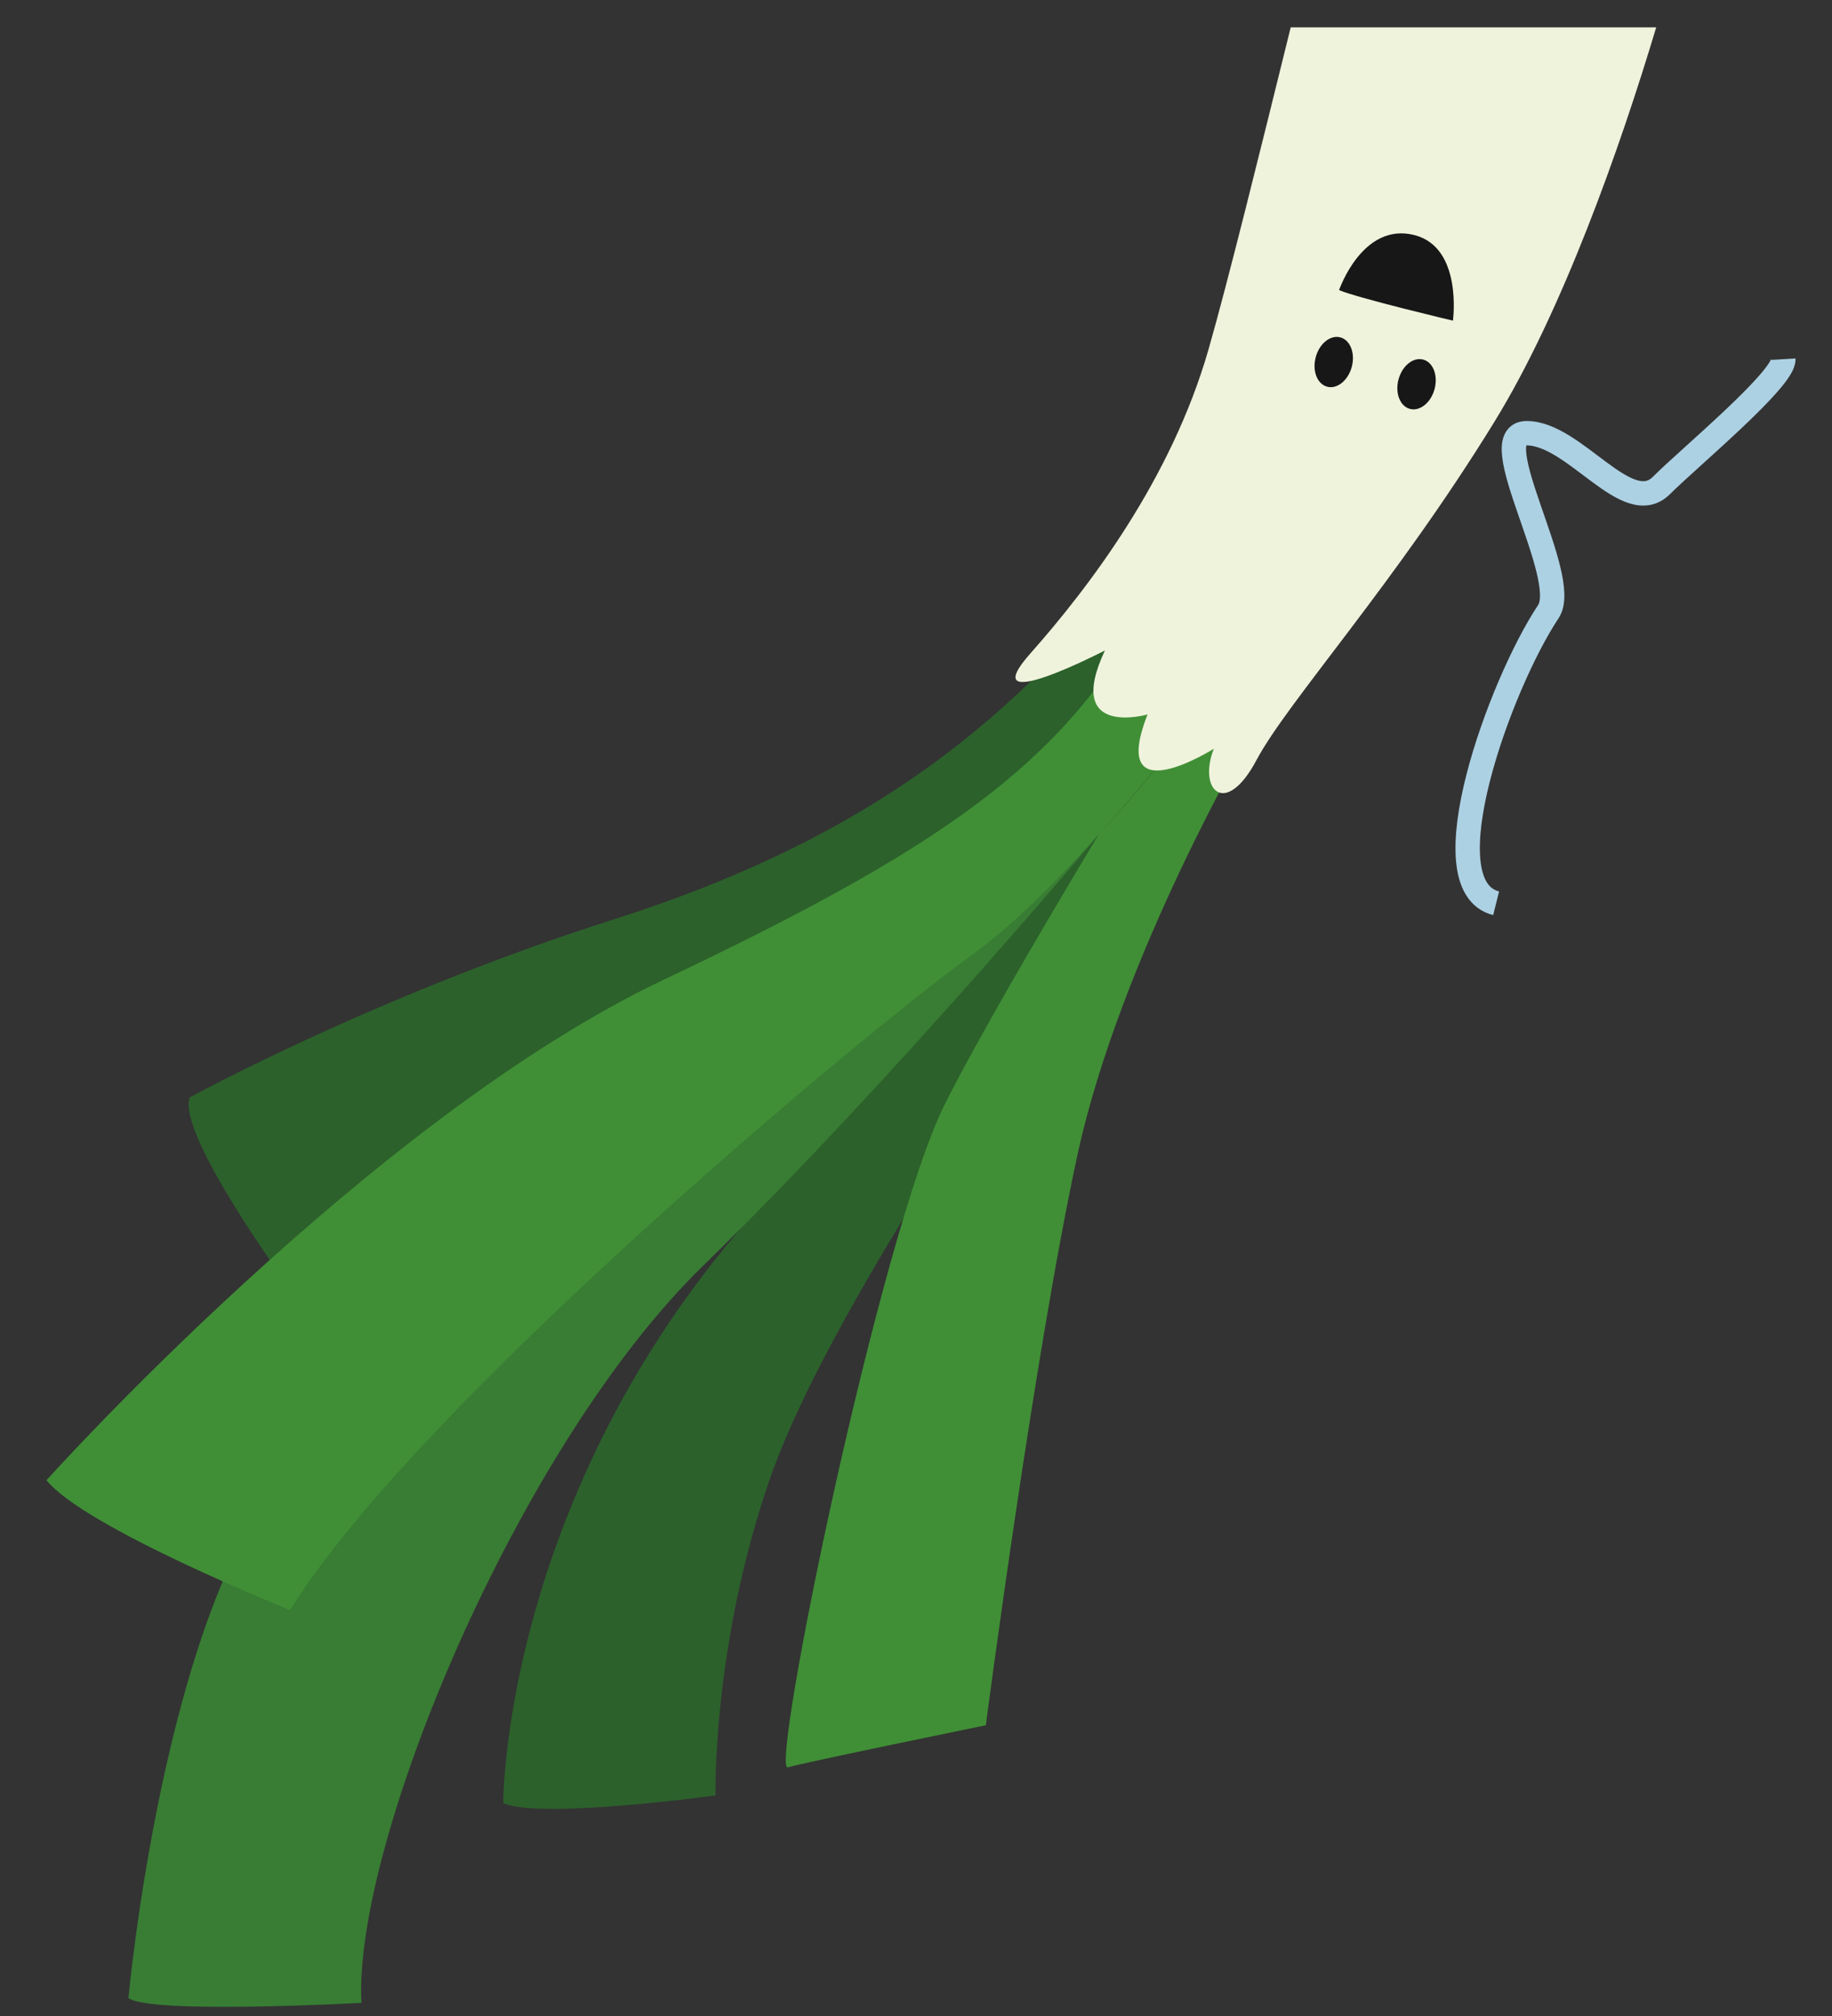 <?xml version="1.0" encoding="UTF-8" standalone="no"?>
<!-- Created with Inkscape (http://www.inkscape.org/) -->

<svg
   xmlns:dc="http://purl.org/dc/elements/1.1/"
   xmlns:cc="http://creativecommons.org/ns#"
   xmlns:rdf="http://www.w3.org/1999/02/22-rdf-syntax-ns#"
   xmlns:svg="http://www.w3.org/2000/svg"
   xmlns="http://www.w3.org/2000/svg"
   xmlns:sodipodi="http://sodipodi.sourceforge.net/DTD/sodipodi-0.dtd"
   xmlns:inkscape="http://www.inkscape.org/namespaces/inkscape"
   width="100"
   height="110"
   id="svg5689"
   version="1.1"
   inkscape:version="0.48.4 r9939"
   sodipodi:docname="close.svg">
  <rect width="100%" height="100%" fill="#333333" stroke="none"/>
  <defs
     id="defs5691" />
  <sodipodi:namedview
     id="base"
     pagecolor="#ffffff"
     bordercolor="#666666"
     borderopacity="1.0"
     inkscape:pageopacity="0.0"
     inkscape:pageshadow="2"
     inkscape:zoom="3.8890873"
     inkscape:cx="17.396078"
     inkscape:cy="55.228703"
     inkscape:current-layer="layer1"
     showgrid="true"
     inkscape:document-units="px"
     inkscape:grid-bbox="true"
     inkscape:window-width="1280"
     inkscape:window-height="748"
     inkscape:window-x="0"
     inkscape:window-y="0"
     inkscape:window-maximized="1" />
  <g
     id="layer1"
     inkscape:label="Layer 1"
     inkscape:groupmode="layer"
     transform="translate(0,46)">
    <g
       transform="matrix(1.33,0,0,1.33,-1083.078,-901.845)"
       id="g5676">
      <g
         transform="translate(648.723,644.24)"
         id="g19398-08">
        <path
           id="path11735-3-3"
           style="fill:#2c612b;fill-opacity:1;fill-rule:nonzero;stroke:none"
           d="m 208.24,40.651 c -0.35,0.676 -8.598,12.327 -10.999,19.209 -2.401,6.881 -2.254,13.051 -2.254,13.051 0,0 -7.222,0.992 -8.712,0.313 0,0 -0.034,-12.034 9.623,-23.43 9.656,-11.397 15.445,-16.168 16,-18.269 0.554,-2.101 -0.484,3.009 -3.656,9.126"
           inkscape:connector-curvature="0" />
        <path
           id="path11737-0-2"
           style="fill:#408f36;fill-opacity:1;fill-rule:nonzero;stroke:none"
           d="m 216.985,29.338 c 0,0 -5.378,9.15 -7.148,17.315 -1.77,8.165 -3.756,23.379 -3.756,23.379 0,0 -7.372,1.508 -8.126,1.725 -0.755,0.216 3.798,-21.974 6.466,-27.252 2.668,-5.277 9.783,-16.748 9.783,-16.748 l 2.781,1.581"
           inkscape:connector-curvature="0" />
        <path
           id="path11739-2-6"
           style="fill:#387d33;fill-opacity:1;fill-rule:nonzero;stroke:none"
           d="m 210.713,33.484 c 0,0 -8.598,10.263 -16.232,17.693 -7.634,7.43 -14.373,23.739 -14.025,30.243 0,0 -8.628,0.475 -9.563,-0.194 0,0 1.441,-15.778 6.467,-21.538 5.027,-5.759 17.695,-15.577 25.524,-20.89 7.829,-5.314 10.669,-11.215 10.669,-11.215 l 0.618,1.789 c 0,0 -1.915,2.535 -3.458,4.113"
           inkscape:connector-curvature="0" />
        <path
           id="path11741-7-8"
           style="fill:#2c612b;fill-opacity:1;fill-rule:nonzero;stroke:none"
           d="m 177.607,52.229 c 0,0 -4.747,-6.428 -4.199,-7.953 0,0 7.678,-4.213 17.427,-7.314 9.749,-3.101 15.078,-7.387 19.236,-11.985 4.159,-4.599 2.268,2.977 -0.683,5.67 -2.951,2.693 -22.715,12.949 -31.781,21.583"
           inkscape:connector-curvature="0" />
        <path
           id="path11743-0-2"
           style="fill:#408f36;fill-opacity:1;fill-rule:nonzero;stroke:none"
           d="m 216.009,26.986 c 0,0 -1.519,2.066 -3.586,4.526 -2.067,2.459 -4.681,5.313 -6.87,6.885 -4.38,3.147 -22.857,18.54 -28.025,26.909 0,0 -8.432,-3.375 -9.999,-5.327 0,0 13.309,-14.827 25.321,-20.528 10.471,-4.968 15.88,-8.425 19.242,-14.212 3.362,-5.788 5.724,0.976 3.918,1.746"
           inkscape:connector-curvature="0" />
        <path
           inkscape:connector-curvature="0"
           style="fill:#eff3dc;fill-opacity:1;fill-rule:nonzero;stroke:none"
           d="m 218.594,0.375 c -1.239,5.015 -2.602,10.531 -3.375,13.219 -1.535,5.337 -4.916,9.767 -7.312,12.469 -2.396,2.702 3.062,-0.125 3.062,-0.125 -1.702,3.62 1.75,2.625 1.75,2.625 -1.637,4.159 2.719,1.406 2.719,1.406 -0.665,1.703 0.486,2.847 1.75,0.469 1.264,-2.379 5.703,-7.266 9.781,-13.906 2.758,-4.49 5.118,-11.132 6.625,-16.156 l -15,0 z"
           id="path11747-6-6" />
        <path
           id="path11749-4-4"
           style="fill:#171717;fill-opacity:1;fill-rule:nonzero;stroke:none"
           d="m 219.62,13.907 c 0.15,-0.559 0.602,-0.924 1.011,-0.814 0.409,0.109 0.618,0.651 0.469,1.21 -0.15,0.559 -0.602,0.924 -1.011,0.814 -0.409,-0.109 -0.618,-0.651 -0.468,-1.21"
           inkscape:connector-curvature="0" />
        <path
           id="path11751-2-26"
           style="fill:#171717;fill-opacity:1;fill-rule:nonzero;stroke:none"
           d="m 223.019,14.818 c 0.15,-0.559 0.602,-0.924 1.011,-0.814 0.408,0.109 0.618,0.651 0.468,1.21 -0.15,0.559 -0.603,0.923 -1.011,0.814 -0.409,-0.11 -0.618,-0.651 -0.469,-1.21"
           inkscape:connector-curvature="0" />
        <path
           id="path11753-1-1"
           style="fill:#171717;fill-opacity:1;fill-rule:nonzero;stroke:none"
           d="m 225.251,12.407 c 0,0 -3.872,-0.916 -4.672,-1.252 0,0 0.961,-2.819 3.108,-2.254 1.975,0.52 1.565,3.506 1.565,3.506"
           inkscape:connector-curvature="0" />
      </g>
      <path
         inkscape:connector-curvature="0"
         id="path19383-3"
         d="m 887.534,658.228 c 0.048,0.804 -3.863,4.042 -5,5.179 -1.399,1.399 -3.557,-2.143 -5.536,-2.143 -1.835,0 1.834,5.909 0.893,7.321 -1.977,2.965 -4.994,11.252 -2.143,11.964"
         style="fill:#000000;fill-opacity:0;stroke:#acd1e3;stroke-width:1px;stroke-linecap:butt;stroke-linejoin:miter;stroke-opacity:1" />
    </g>
  </g>
</svg>
